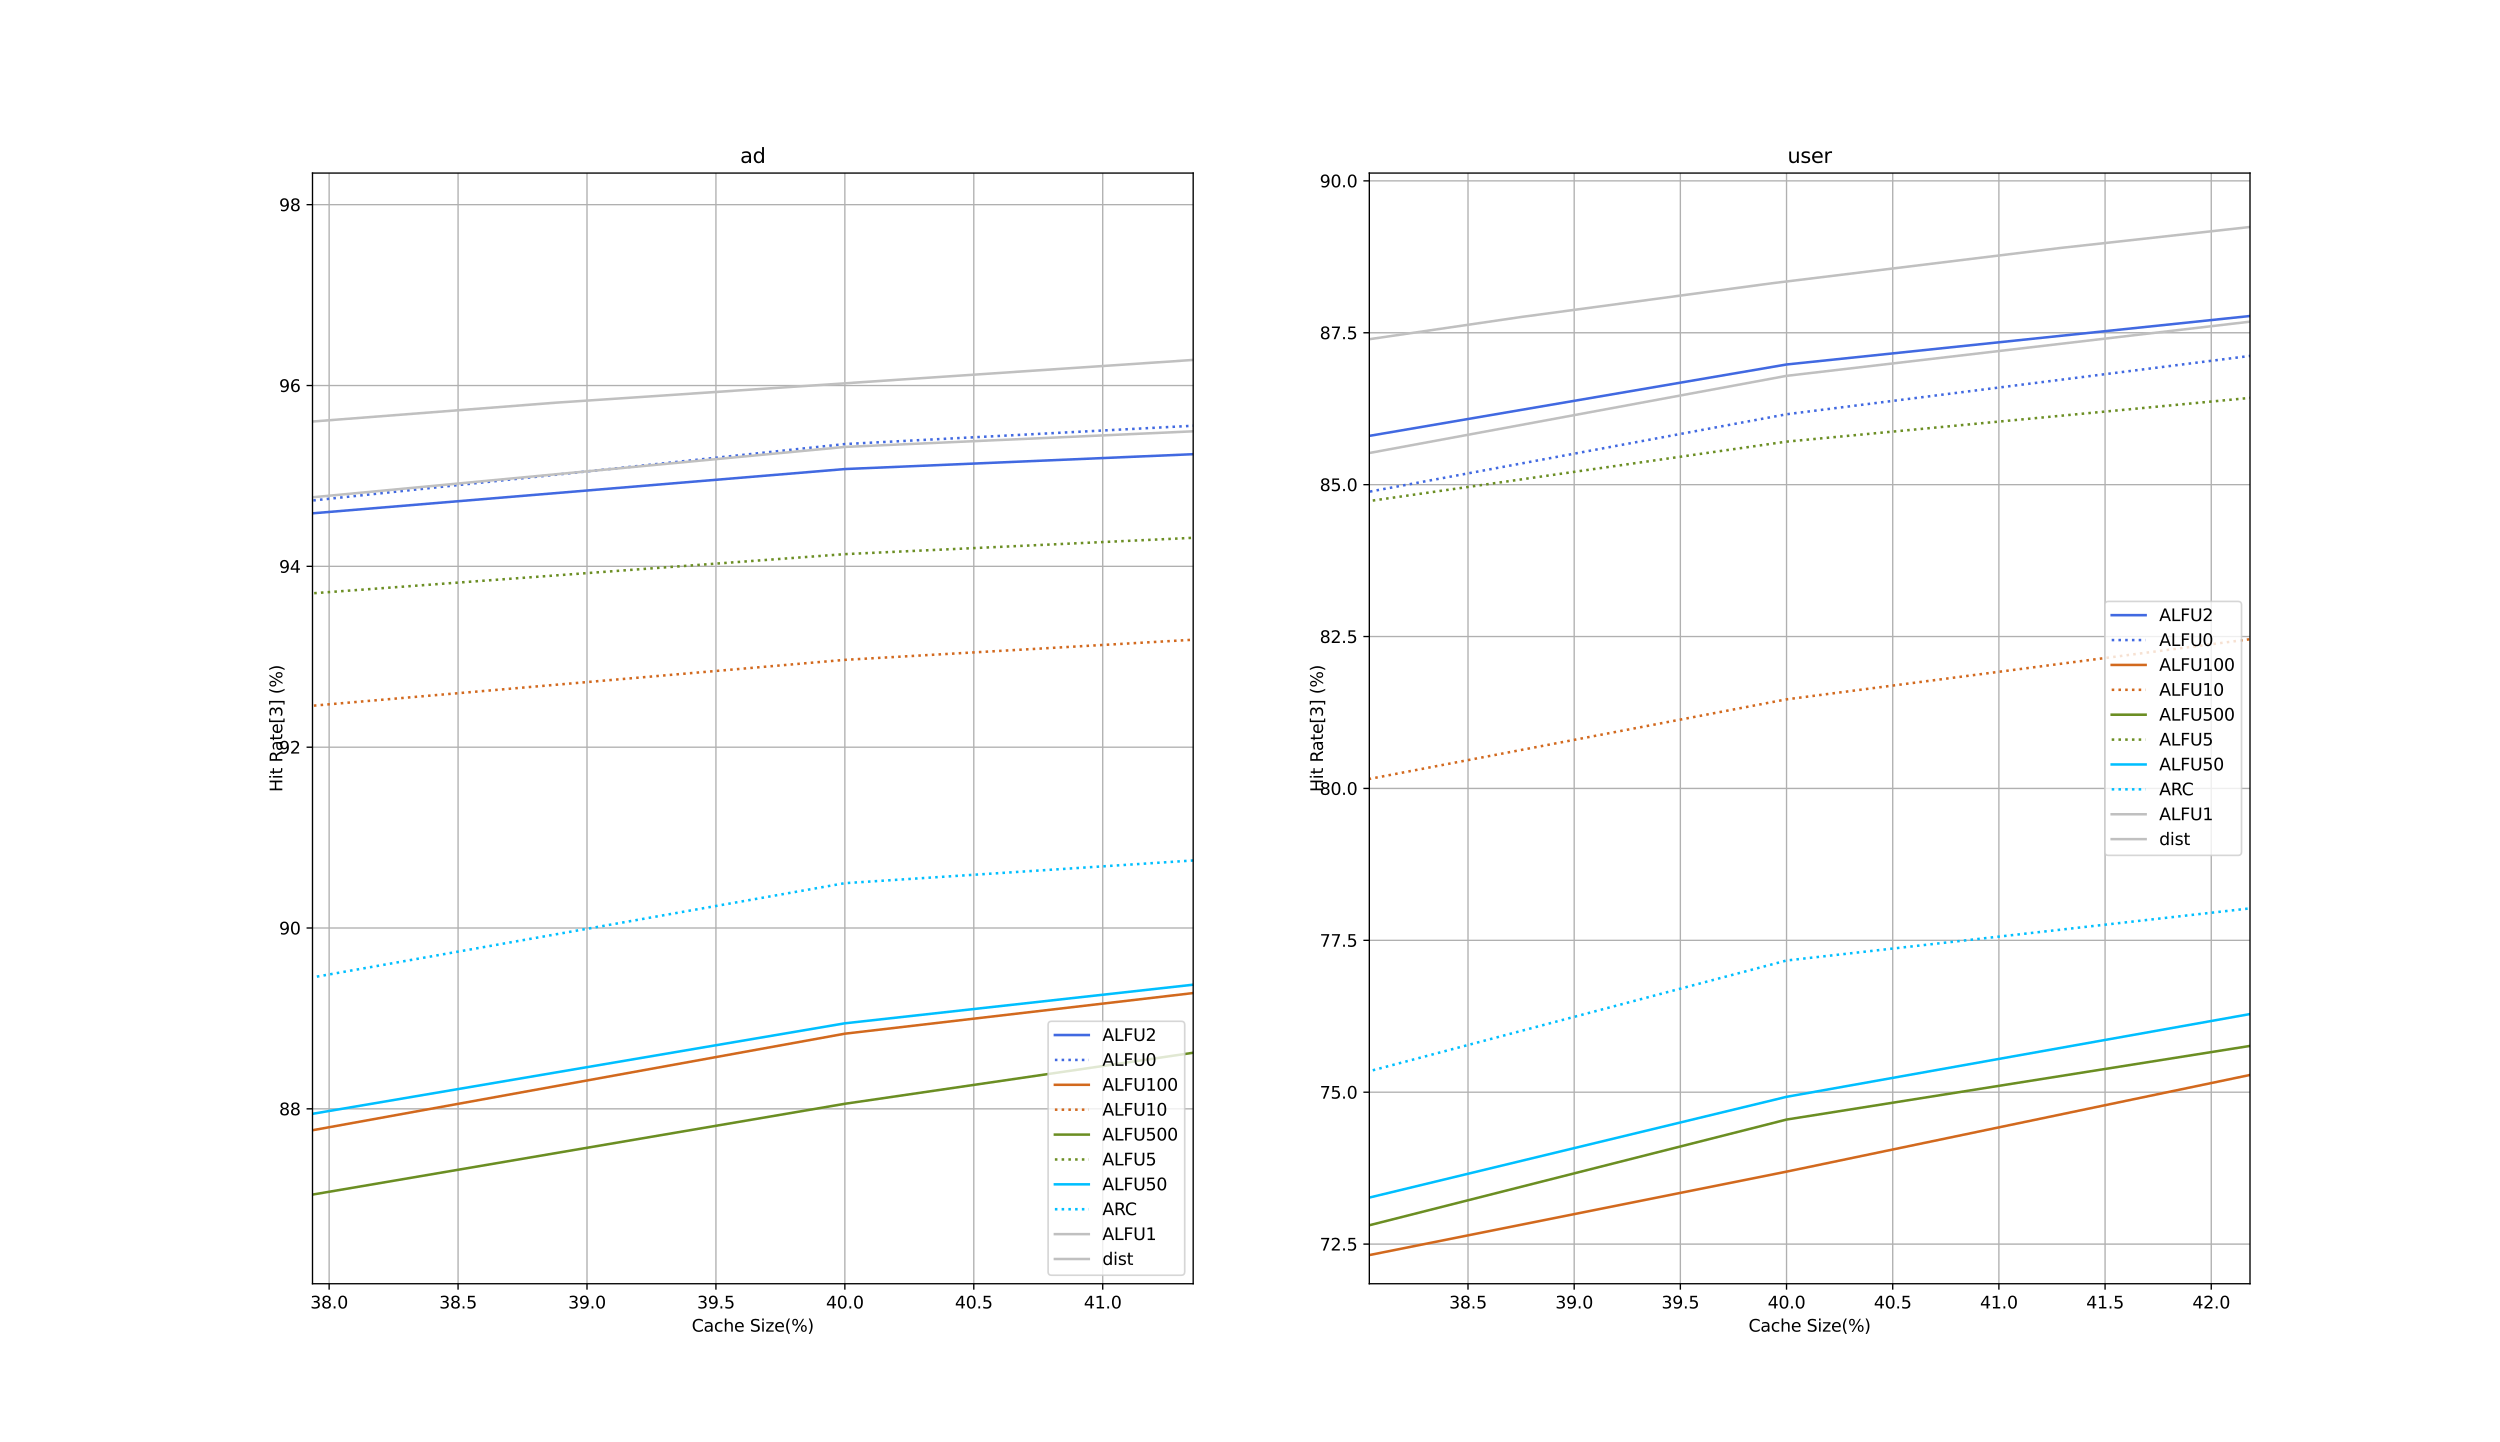 <?xml version="1.0" encoding="utf-8" standalone="no"?>
<!DOCTYPE svg PUBLIC "-//W3C//DTD SVG 1.1//EN"
  "http://www.w3.org/Graphics/SVG/1.1/DTD/svg11.dtd">
<svg xmlns:xlink="http://www.w3.org/1999/xlink" width="1474.56pt" height="850.752pt" viewBox="0 0 1474.56 850.752" xmlns="http://www.w3.org/2000/svg" version="1.1">
 <defs>
  <style type="text/css">*{stroke-linejoin: round; stroke-linecap: butt}</style>
 </defs>
 <g id="figure_1">
  <g id="patch_1">
   <path d="M 0 850.752 
L 1474.56 850.752 
L 1474.56 0 
L 0 0 
z
" style="fill: #ffffff"/>
  </g>
  <g id="axes_1">
   <g id="patch_2">
    <path d="M 184.32 757.169 
L 703.767 757.169 
L 703.767 102.09 
L 184.32 102.09 
z
" style="fill: #ffffff"/>
   </g>
   <g id="matplotlib.axis_1">
    <g id="xtick_1">
     <g id="line2d_1">
      <path d="M 194.132 757.169 
L 194.132 102.09 
" clip-path="url(#p01c097e594)" style="fill: none; stroke: #b0b0b0; stroke-width: 0.8; stroke-linecap: square"/>
     </g>
     <g id="line2d_2">
      <defs>
       <path id="m6ed62e9202" d="M 0 0 
L 0 3.5 
" style="stroke: #000000; stroke-width: 0.8"/>
      </defs>
      <g>
       <use xlink:href="#m6ed62e9202" x="194.132" y="757.169" style="stroke: #000000; stroke-width: 0.8"/>
      </g>
     </g>
     <g id="text_1">
      <!-- 38.0 -->
      <g transform="translate(183 771.768)scale(0.1 -0.1)">
       <defs>
        <path id="DejaVuSans-33" d="M 2597 2516 
Q 3050 2419 3304 2112 
Q 3559 1806 3559 1356 
Q 3559 666 3084 287 
Q 2609 -91 1734 -91 
Q 1441 -91 1130 -33 
Q 819 25 488 141 
L 488 750 
Q 750 597 1062 519 
Q 1375 441 1716 441 
Q 2309 441 2620 675 
Q 2931 909 2931 1356 
Q 2931 1769 2642 2001 
Q 2353 2234 1838 2234 
L 1294 2234 
L 1294 2753 
L 1863 2753 
Q 2328 2753 2575 2939 
Q 2822 3125 2822 3475 
Q 2822 3834 2567 4026 
Q 2313 4219 1838 4219 
Q 1578 4219 1281 4162 
Q 984 4106 628 3988 
L 628 4550 
Q 988 4650 1302 4700 
Q 1616 4750 1894 4750 
Q 2613 4750 3031 4423 
Q 3450 4097 3450 3541 
Q 3450 3153 3228 2886 
Q 3006 2619 2597 2516 
z
" transform="scale(0.016)"/>
        <path id="DejaVuSans-38" d="M 2034 2216 
Q 1584 2216 1326 1975 
Q 1069 1734 1069 1313 
Q 1069 891 1326 650 
Q 1584 409 2034 409 
Q 2484 409 2743 651 
Q 3003 894 3003 1313 
Q 3003 1734 2745 1975 
Q 2488 2216 2034 2216 
z
M 1403 2484 
Q 997 2584 770 2862 
Q 544 3141 544 3541 
Q 544 4100 942 4425 
Q 1341 4750 2034 4750 
Q 2731 4750 3128 4425 
Q 3525 4100 3525 3541 
Q 3525 3141 3298 2862 
Q 3072 2584 2669 2484 
Q 3125 2378 3379 2068 
Q 3634 1759 3634 1313 
Q 3634 634 3220 271 
Q 2806 -91 2034 -91 
Q 1263 -91 848 271 
Q 434 634 434 1313 
Q 434 1759 690 2068 
Q 947 2378 1403 2484 
z
M 1172 3481 
Q 1172 3119 1398 2916 
Q 1625 2713 2034 2713 
Q 2441 2713 2670 2916 
Q 2900 3119 2900 3481 
Q 2900 3844 2670 4047 
Q 2441 4250 2034 4250 
Q 1625 4250 1398 4047 
Q 1172 3844 1172 3481 
z
" transform="scale(0.016)"/>
        <path id="DejaVuSans-2e" d="M 684 794 
L 1344 794 
L 1344 0 
L 684 0 
L 684 794 
z
" transform="scale(0.016)"/>
        <path id="DejaVuSans-30" d="M 2034 4250 
Q 1547 4250 1301 3770 
Q 1056 3291 1056 2328 
Q 1056 1369 1301 889 
Q 1547 409 2034 409 
Q 2525 409 2770 889 
Q 3016 1369 3016 2328 
Q 3016 3291 2770 3770 
Q 2525 4250 2034 4250 
z
M 2034 4750 
Q 2819 4750 3233 4129 
Q 3647 3509 3647 2328 
Q 3647 1150 3233 529 
Q 2819 -91 2034 -91 
Q 1250 -91 836 529 
Q 422 1150 422 2328 
Q 422 3509 836 4129 
Q 1250 4750 2034 4750 
z
" transform="scale(0.016)"/>
       </defs>
       <use xlink:href="#DejaVuSans-33"/>
       <use xlink:href="#DejaVuSans-38" x="63.623"/>
       <use xlink:href="#DejaVuSans-2e" x="127.246"/>
       <use xlink:href="#DejaVuSans-30" x="159.033"/>
      </g>
     </g>
    </g>
    <g id="xtick_2">
     <g id="line2d_3">
      <path d="M 270.179 757.169 
L 270.179 102.09 
" clip-path="url(#p01c097e594)" style="fill: none; stroke: #b0b0b0; stroke-width: 0.8; stroke-linecap: square"/>
     </g>
     <g id="line2d_4">
      <g>
       <use xlink:href="#m6ed62e9202" x="270.179" y="757.169" style="stroke: #000000; stroke-width: 0.8"/>
      </g>
     </g>
     <g id="text_2">
      <!-- 38.5 -->
      <g transform="translate(259.046 771.768)scale(0.1 -0.1)">
       <defs>
        <path id="DejaVuSans-35" d="M 691 4666 
L 3169 4666 
L 3169 4134 
L 1269 4134 
L 1269 2991 
Q 1406 3038 1543 3061 
Q 1681 3084 1819 3084 
Q 2600 3084 3056 2656 
Q 3513 2228 3513 1497 
Q 3513 744 3044 326 
Q 2575 -91 1722 -91 
Q 1428 -91 1123 -41 
Q 819 9 494 109 
L 494 744 
Q 775 591 1075 516 
Q 1375 441 1709 441 
Q 2250 441 2565 725 
Q 2881 1009 2881 1497 
Q 2881 1984 2565 2268 
Q 2250 2553 1709 2553 
Q 1456 2553 1204 2497 
Q 953 2441 691 2322 
L 691 4666 
z
" transform="scale(0.016)"/>
       </defs>
       <use xlink:href="#DejaVuSans-33"/>
       <use xlink:href="#DejaVuSans-38" x="63.623"/>
       <use xlink:href="#DejaVuSans-2e" x="127.246"/>
       <use xlink:href="#DejaVuSans-35" x="159.033"/>
      </g>
     </g>
    </g>
    <g id="xtick_3">
     <g id="line2d_5">
      <path d="M 346.226 757.169 
L 346.226 102.09 
" clip-path="url(#p01c097e594)" style="fill: none; stroke: #b0b0b0; stroke-width: 0.8; stroke-linecap: square"/>
     </g>
     <g id="line2d_6">
      <g>
       <use xlink:href="#m6ed62e9202" x="346.226" y="757.169" style="stroke: #000000; stroke-width: 0.8"/>
      </g>
     </g>
     <g id="text_3">
      <!-- 39.0 -->
      <g transform="translate(335.093 771.768)scale(0.1 -0.1)">
       <defs>
        <path id="DejaVuSans-39" d="M 703 97 
L 703 672 
Q 941 559 1184 500 
Q 1428 441 1663 441 
Q 2288 441 2617 861 
Q 2947 1281 2994 2138 
Q 2813 1869 2534 1725 
Q 2256 1581 1919 1581 
Q 1219 1581 811 2004 
Q 403 2428 403 3163 
Q 403 3881 828 4315 
Q 1253 4750 1959 4750 
Q 2769 4750 3195 4129 
Q 3622 3509 3622 2328 
Q 3622 1225 3098 567 
Q 2575 -91 1691 -91 
Q 1453 -91 1209 -44 
Q 966 3 703 97 
z
M 1959 2075 
Q 2384 2075 2632 2365 
Q 2881 2656 2881 3163 
Q 2881 3666 2632 3958 
Q 2384 4250 1959 4250 
Q 1534 4250 1286 3958 
Q 1038 3666 1038 3163 
Q 1038 2656 1286 2365 
Q 1534 2075 1959 2075 
z
" transform="scale(0.016)"/>
       </defs>
       <use xlink:href="#DejaVuSans-33"/>
       <use xlink:href="#DejaVuSans-39" x="63.623"/>
       <use xlink:href="#DejaVuSans-2e" x="127.246"/>
       <use xlink:href="#DejaVuSans-30" x="159.033"/>
      </g>
     </g>
    </g>
    <g id="xtick_4">
     <g id="line2d_7">
      <path d="M 422.272 757.169 
L 422.272 102.09 
" clip-path="url(#p01c097e594)" style="fill: none; stroke: #b0b0b0; stroke-width: 0.8; stroke-linecap: square"/>
     </g>
     <g id="line2d_8">
      <g>
       <use xlink:href="#m6ed62e9202" x="422.272" y="757.169" style="stroke: #000000; stroke-width: 0.8"/>
      </g>
     </g>
     <g id="text_4">
      <!-- 39.5 -->
      <g transform="translate(411.139 771.768)scale(0.1 -0.1)">
       <use xlink:href="#DejaVuSans-33"/>
       <use xlink:href="#DejaVuSans-39" x="63.623"/>
       <use xlink:href="#DejaVuSans-2e" x="127.246"/>
       <use xlink:href="#DejaVuSans-35" x="159.033"/>
      </g>
     </g>
    </g>
    <g id="xtick_5">
     <g id="line2d_9">
      <path d="M 498.319 757.169 
L 498.319 102.09 
" clip-path="url(#p01c097e594)" style="fill: none; stroke: #b0b0b0; stroke-width: 0.8; stroke-linecap: square"/>
     </g>
     <g id="line2d_10">
      <g>
       <use xlink:href="#m6ed62e9202" x="498.319" y="757.169" style="stroke: #000000; stroke-width: 0.8"/>
      </g>
     </g>
     <g id="text_5">
      <!-- 40.0 -->
      <g transform="translate(487.186 771.768)scale(0.1 -0.1)">
       <defs>
        <path id="DejaVuSans-34" d="M 2419 4116 
L 825 1625 
L 2419 1625 
L 2419 4116 
z
M 2253 4666 
L 3047 4666 
L 3047 1625 
L 3713 1625 
L 3713 1100 
L 3047 1100 
L 3047 0 
L 2419 0 
L 2419 1100 
L 313 1100 
L 313 1709 
L 2253 4666 
z
" transform="scale(0.016)"/>
       </defs>
       <use xlink:href="#DejaVuSans-34"/>
       <use xlink:href="#DejaVuSans-30" x="63.623"/>
       <use xlink:href="#DejaVuSans-2e" x="127.246"/>
       <use xlink:href="#DejaVuSans-30" x="159.033"/>
      </g>
     </g>
    </g>
    <g id="xtick_6">
     <g id="line2d_11">
      <path d="M 574.365 757.169 
L 574.365 102.09 
" clip-path="url(#p01c097e594)" style="fill: none; stroke: #b0b0b0; stroke-width: 0.8; stroke-linecap: square"/>
     </g>
     <g id="line2d_12">
      <g>
       <use xlink:href="#m6ed62e9202" x="574.365" y="757.169" style="stroke: #000000; stroke-width: 0.8"/>
      </g>
     </g>
     <g id="text_6">
      <!-- 40.5 -->
      <g transform="translate(563.233 771.768)scale(0.1 -0.1)">
       <use xlink:href="#DejaVuSans-34"/>
       <use xlink:href="#DejaVuSans-30" x="63.623"/>
       <use xlink:href="#DejaVuSans-2e" x="127.246"/>
       <use xlink:href="#DejaVuSans-35" x="159.033"/>
      </g>
     </g>
    </g>
    <g id="xtick_7">
     <g id="line2d_13">
      <path d="M 650.412 757.169 
L 650.412 102.09 
" clip-path="url(#p01c097e594)" style="fill: none; stroke: #b0b0b0; stroke-width: 0.8; stroke-linecap: square"/>
     </g>
     <g id="line2d_14">
      <g>
       <use xlink:href="#m6ed62e9202" x="650.412" y="757.169" style="stroke: #000000; stroke-width: 0.8"/>
      </g>
     </g>
     <g id="text_7">
      <!-- 41.0 -->
      <g transform="translate(639.279 771.768)scale(0.1 -0.1)">
       <defs>
        <path id="DejaVuSans-31" d="M 794 531 
L 1825 531 
L 1825 4091 
L 703 3866 
L 703 4441 
L 1819 4666 
L 2450 4666 
L 2450 531 
L 3481 531 
L 3481 0 
L 794 0 
L 794 531 
z
" transform="scale(0.016)"/>
       </defs>
       <use xlink:href="#DejaVuSans-34"/>
       <use xlink:href="#DejaVuSans-31" x="63.623"/>
       <use xlink:href="#DejaVuSans-2e" x="127.246"/>
       <use xlink:href="#DejaVuSans-30" x="159.033"/>
      </g>
     </g>
    </g>
    <g id="text_8">
     <!-- Cache Size(%) -->
     <g transform="translate(407.988 785.446)scale(0.1 -0.1)">
      <defs>
       <path id="DejaVuSans-43" d="M 4122 4306 
L 4122 3641 
Q 3803 3938 3442 4084 
Q 3081 4231 2675 4231 
Q 1875 4231 1450 3742 
Q 1025 3253 1025 2328 
Q 1025 1406 1450 917 
Q 1875 428 2675 428 
Q 3081 428 3442 575 
Q 3803 722 4122 1019 
L 4122 359 
Q 3791 134 3420 21 
Q 3050 -91 2638 -91 
Q 1578 -91 968 557 
Q 359 1206 359 2328 
Q 359 3453 968 4101 
Q 1578 4750 2638 4750 
Q 3056 4750 3426 4639 
Q 3797 4528 4122 4306 
z
" transform="scale(0.016)"/>
       <path id="DejaVuSans-61" d="M 2194 1759 
Q 1497 1759 1228 1600 
Q 959 1441 959 1056 
Q 959 750 1161 570 
Q 1363 391 1709 391 
Q 2188 391 2477 730 
Q 2766 1069 2766 1631 
L 2766 1759 
L 2194 1759 
z
M 3341 1997 
L 3341 0 
L 2766 0 
L 2766 531 
Q 2569 213 2275 61 
Q 1981 -91 1556 -91 
Q 1019 -91 701 211 
Q 384 513 384 1019 
Q 384 1609 779 1909 
Q 1175 2209 1959 2209 
L 2766 2209 
L 2766 2266 
Q 2766 2663 2505 2880 
Q 2244 3097 1772 3097 
Q 1472 3097 1187 3025 
Q 903 2953 641 2809 
L 641 3341 
Q 956 3463 1253 3523 
Q 1550 3584 1831 3584 
Q 2591 3584 2966 3190 
Q 3341 2797 3341 1997 
z
" transform="scale(0.016)"/>
       <path id="DejaVuSans-63" d="M 3122 3366 
L 3122 2828 
Q 2878 2963 2633 3030 
Q 2388 3097 2138 3097 
Q 1578 3097 1268 2742 
Q 959 2388 959 1747 
Q 959 1106 1268 751 
Q 1578 397 2138 397 
Q 2388 397 2633 464 
Q 2878 531 3122 666 
L 3122 134 
Q 2881 22 2623 -34 
Q 2366 -91 2075 -91 
Q 1284 -91 818 406 
Q 353 903 353 1747 
Q 353 2603 823 3093 
Q 1294 3584 2113 3584 
Q 2378 3584 2631 3529 
Q 2884 3475 3122 3366 
z
" transform="scale(0.016)"/>
       <path id="DejaVuSans-68" d="M 3513 2113 
L 3513 0 
L 2938 0 
L 2938 2094 
Q 2938 2591 2744 2837 
Q 2550 3084 2163 3084 
Q 1697 3084 1428 2787 
Q 1159 2491 1159 1978 
L 1159 0 
L 581 0 
L 581 4863 
L 1159 4863 
L 1159 2956 
Q 1366 3272 1645 3428 
Q 1925 3584 2291 3584 
Q 2894 3584 3203 3211 
Q 3513 2838 3513 2113 
z
" transform="scale(0.016)"/>
       <path id="DejaVuSans-65" d="M 3597 1894 
L 3597 1613 
L 953 1613 
Q 991 1019 1311 708 
Q 1631 397 2203 397 
Q 2534 397 2845 478 
Q 3156 559 3463 722 
L 3463 178 
Q 3153 47 2828 -22 
Q 2503 -91 2169 -91 
Q 1331 -91 842 396 
Q 353 884 353 1716 
Q 353 2575 817 3079 
Q 1281 3584 2069 3584 
Q 2775 3584 3186 3129 
Q 3597 2675 3597 1894 
z
M 3022 2063 
Q 3016 2534 2758 2815 
Q 2500 3097 2075 3097 
Q 1594 3097 1305 2825 
Q 1016 2553 972 2059 
L 3022 2063 
z
" transform="scale(0.016)"/>
       <path id="DejaVuSans-20" transform="scale(0.016)"/>
       <path id="DejaVuSans-53" d="M 3425 4513 
L 3425 3897 
Q 3066 4069 2747 4153 
Q 2428 4238 2131 4238 
Q 1616 4238 1336 4038 
Q 1056 3838 1056 3469 
Q 1056 3159 1242 3001 
Q 1428 2844 1947 2747 
L 2328 2669 
Q 3034 2534 3370 2195 
Q 3706 1856 3706 1288 
Q 3706 609 3251 259 
Q 2797 -91 1919 -91 
Q 1588 -91 1214 -16 
Q 841 59 441 206 
L 441 856 
Q 825 641 1194 531 
Q 1563 422 1919 422 
Q 2459 422 2753 634 
Q 3047 847 3047 1241 
Q 3047 1584 2836 1778 
Q 2625 1972 2144 2069 
L 1759 2144 
Q 1053 2284 737 2584 
Q 422 2884 422 3419 
Q 422 4038 858 4394 
Q 1294 4750 2059 4750 
Q 2388 4750 2728 4690 
Q 3069 4631 3425 4513 
z
" transform="scale(0.016)"/>
       <path id="DejaVuSans-69" d="M 603 3500 
L 1178 3500 
L 1178 0 
L 603 0 
L 603 3500 
z
M 603 4863 
L 1178 4863 
L 1178 4134 
L 603 4134 
L 603 4863 
z
" transform="scale(0.016)"/>
       <path id="DejaVuSans-7a" d="M 353 3500 
L 3084 3500 
L 3084 2975 
L 922 459 
L 3084 459 
L 3084 0 
L 275 0 
L 275 525 
L 2438 3041 
L 353 3041 
L 353 3500 
z
" transform="scale(0.016)"/>
       <path id="DejaVuSans-28" d="M 1984 4856 
Q 1566 4138 1362 3434 
Q 1159 2731 1159 2009 
Q 1159 1288 1364 580 
Q 1569 -128 1984 -844 
L 1484 -844 
Q 1016 -109 783 600 
Q 550 1309 550 2009 
Q 550 2706 781 3412 
Q 1013 4119 1484 4856 
L 1984 4856 
z
" transform="scale(0.016)"/>
       <path id="DejaVuSans-25" d="M 4653 2053 
Q 4381 2053 4226 1822 
Q 4072 1591 4072 1178 
Q 4072 772 4226 539 
Q 4381 306 4653 306 
Q 4919 306 5073 539 
Q 5228 772 5228 1178 
Q 5228 1588 5073 1820 
Q 4919 2053 4653 2053 
z
M 4653 2450 
Q 5147 2450 5437 2106 
Q 5728 1763 5728 1178 
Q 5728 594 5436 251 
Q 5144 -91 4653 -91 
Q 4153 -91 3862 251 
Q 3572 594 3572 1178 
Q 3572 1766 3864 2108 
Q 4156 2450 4653 2450 
z
M 1428 4353 
Q 1159 4353 1004 4120 
Q 850 3888 850 3481 
Q 850 3069 1003 2837 
Q 1156 2606 1428 2606 
Q 1700 2606 1854 2837 
Q 2009 3069 2009 3481 
Q 2009 3884 1853 4118 
Q 1697 4353 1428 4353 
z
M 4250 4750 
L 4750 4750 
L 1831 -91 
L 1331 -91 
L 4250 4750 
z
M 1428 4750 
Q 1922 4750 2215 4408 
Q 2509 4066 2509 3481 
Q 2509 2891 2217 2550 
Q 1925 2209 1428 2209 
Q 931 2209 642 2551 
Q 353 2894 353 3481 
Q 353 4063 643 4406 
Q 934 4750 1428 4750 
z
" transform="scale(0.016)"/>
       <path id="DejaVuSans-29" d="M 513 4856 
L 1013 4856 
Q 1481 4119 1714 3412 
Q 1947 2706 1947 2009 
Q 1947 1309 1714 600 
Q 1481 -109 1013 -844 
L 513 -844 
Q 928 -128 1133 580 
Q 1338 1288 1338 2009 
Q 1338 2731 1133 3434 
Q 928 4138 513 4856 
z
" transform="scale(0.016)"/>
      </defs>
      <use xlink:href="#DejaVuSans-43"/>
      <use xlink:href="#DejaVuSans-61" x="69.824"/>
      <use xlink:href="#DejaVuSans-63" x="131.104"/>
      <use xlink:href="#DejaVuSans-68" x="186.084"/>
      <use xlink:href="#DejaVuSans-65" x="249.463"/>
      <use xlink:href="#DejaVuSans-20" x="310.986"/>
      <use xlink:href="#DejaVuSans-53" x="342.773"/>
      <use xlink:href="#DejaVuSans-69" x="406.25"/>
      <use xlink:href="#DejaVuSans-7a" x="434.033"/>
      <use xlink:href="#DejaVuSans-65" x="486.523"/>
      <use xlink:href="#DejaVuSans-28" x="548.047"/>
      <use xlink:href="#DejaVuSans-25" x="587.061"/>
      <use xlink:href="#DejaVuSans-29" x="682.08"/>
     </g>
    </g>
   </g>
   <g id="matplotlib.axis_2">
    <g id="ytick_1">
     <g id="line2d_15">
      <path d="M 184.32 654.023 
L 703.767 654.023 
" clip-path="url(#p01c097e594)" style="fill: none; stroke: #b0b0b0; stroke-width: 0.8; stroke-linecap: square"/>
     </g>
     <g id="line2d_16">
      <defs>
       <path id="med58a51954" d="M 0 0 
L -3.5 0 
" style="stroke: #000000; stroke-width: 0.8"/>
      </defs>
      <g>
       <use xlink:href="#med58a51954" x="184.32" y="654.023" style="stroke: #000000; stroke-width: 0.8"/>
      </g>
     </g>
     <g id="text_9">
      <!-- 88 -->
      <g transform="translate(164.595 657.822)scale(0.1 -0.1)">
       <use xlink:href="#DejaVuSans-38"/>
       <use xlink:href="#DejaVuSans-38" x="63.623"/>
      </g>
     </g>
    </g>
    <g id="ytick_2">
     <g id="line2d_17">
      <path d="M 184.32 547.363 
L 703.767 547.363 
" clip-path="url(#p01c097e594)" style="fill: none; stroke: #b0b0b0; stroke-width: 0.8; stroke-linecap: square"/>
     </g>
     <g id="line2d_18">
      <g>
       <use xlink:href="#med58a51954" x="184.32" y="547.363" style="stroke: #000000; stroke-width: 0.8"/>
      </g>
     </g>
     <g id="text_10">
      <!-- 90 -->
      <g transform="translate(164.595 551.163)scale(0.1 -0.1)">
       <use xlink:href="#DejaVuSans-39"/>
       <use xlink:href="#DejaVuSans-30" x="63.623"/>
      </g>
     </g>
    </g>
    <g id="ytick_3">
     <g id="line2d_19">
      <path d="M 184.32 440.704 
L 703.767 440.704 
" clip-path="url(#p01c097e594)" style="fill: none; stroke: #b0b0b0; stroke-width: 0.8; stroke-linecap: square"/>
     </g>
     <g id="line2d_20">
      <g>
       <use xlink:href="#med58a51954" x="184.32" y="440.704" style="stroke: #000000; stroke-width: 0.8"/>
      </g>
     </g>
     <g id="text_11">
      <!-- 92 -->
      <g transform="translate(164.595 444.503)scale(0.1 -0.1)">
       <defs>
        <path id="DejaVuSans-32" d="M 1228 531 
L 3431 531 
L 3431 0 
L 469 0 
L 469 531 
Q 828 903 1448 1529 
Q 2069 2156 2228 2338 
Q 2531 2678 2651 2914 
Q 2772 3150 2772 3378 
Q 2772 3750 2511 3984 
Q 2250 4219 1831 4219 
Q 1534 4219 1204 4116 
Q 875 4013 500 3803 
L 500 4441 
Q 881 4594 1212 4672 
Q 1544 4750 1819 4750 
Q 2544 4750 2975 4387 
Q 3406 4025 3406 3419 
Q 3406 3131 3298 2873 
Q 3191 2616 2906 2266 
Q 2828 2175 2409 1742 
Q 1991 1309 1228 531 
z
" transform="scale(0.016)"/>
       </defs>
       <use xlink:href="#DejaVuSans-39"/>
       <use xlink:href="#DejaVuSans-32" x="63.623"/>
      </g>
     </g>
    </g>
    <g id="ytick_4">
     <g id="line2d_21">
      <path d="M 184.32 334.045 
L 703.767 334.045 
" clip-path="url(#p01c097e594)" style="fill: none; stroke: #b0b0b0; stroke-width: 0.8; stroke-linecap: square"/>
     </g>
     <g id="line2d_22">
      <g>
       <use xlink:href="#med58a51954" x="184.32" y="334.045" style="stroke: #000000; stroke-width: 0.8"/>
      </g>
     </g>
     <g id="text_12">
      <!-- 94 -->
      <g transform="translate(164.595 337.844)scale(0.1 -0.1)">
       <use xlink:href="#DejaVuSans-39"/>
       <use xlink:href="#DejaVuSans-34" x="63.623"/>
      </g>
     </g>
    </g>
    <g id="ytick_5">
     <g id="line2d_23">
      <path d="M 184.32 227.386 
L 703.767 227.386 
" clip-path="url(#p01c097e594)" style="fill: none; stroke: #b0b0b0; stroke-width: 0.8; stroke-linecap: square"/>
     </g>
     <g id="line2d_24">
      <g>
       <use xlink:href="#med58a51954" x="184.32" y="227.386" style="stroke: #000000; stroke-width: 0.8"/>
      </g>
     </g>
     <g id="text_13">
      <!-- 96 -->
      <g transform="translate(164.595 231.185)scale(0.1 -0.1)">
       <defs>
        <path id="DejaVuSans-36" d="M 2113 2584 
Q 1688 2584 1439 2293 
Q 1191 2003 1191 1497 
Q 1191 994 1439 701 
Q 1688 409 2113 409 
Q 2538 409 2786 701 
Q 3034 994 3034 1497 
Q 3034 2003 2786 2293 
Q 2538 2584 2113 2584 
z
M 3366 4563 
L 3366 3988 
Q 3128 4100 2886 4159 
Q 2644 4219 2406 4219 
Q 1781 4219 1451 3797 
Q 1122 3375 1075 2522 
Q 1259 2794 1537 2939 
Q 1816 3084 2150 3084 
Q 2853 3084 3261 2657 
Q 3669 2231 3669 1497 
Q 3669 778 3244 343 
Q 2819 -91 2113 -91 
Q 1303 -91 875 529 
Q 447 1150 447 2328 
Q 447 3434 972 4092 
Q 1497 4750 2381 4750 
Q 2619 4750 2861 4703 
Q 3103 4656 3366 4563 
z
" transform="scale(0.016)"/>
       </defs>
       <use xlink:href="#DejaVuSans-39"/>
       <use xlink:href="#DejaVuSans-36" x="63.623"/>
      </g>
     </g>
    </g>
    <g id="ytick_6">
     <g id="line2d_25">
      <path d="M 184.32 120.726 
L 703.767 120.726 
" clip-path="url(#p01c097e594)" style="fill: none; stroke: #b0b0b0; stroke-width: 0.8; stroke-linecap: square"/>
     </g>
     <g id="line2d_26">
      <g>
       <use xlink:href="#med58a51954" x="184.32" y="120.726" style="stroke: #000000; stroke-width: 0.8"/>
      </g>
     </g>
     <g id="text_14">
      <!-- 98 -->
      <g transform="translate(164.595 124.526)scale(0.1 -0.1)">
       <use xlink:href="#DejaVuSans-39"/>
       <use xlink:href="#DejaVuSans-38" x="63.623"/>
      </g>
     </g>
    </g>
    <g id="text_15">
     <!-- Hit Rate[3] (%) -->
     <g transform="translate(166.515 467.115)rotate(-90)scale(0.1 -0.1)">
      <defs>
       <path id="DejaVuSans-48" d="M 628 4666 
L 1259 4666 
L 1259 2753 
L 3553 2753 
L 3553 4666 
L 4184 4666 
L 4184 0 
L 3553 0 
L 3553 2222 
L 1259 2222 
L 1259 0 
L 628 0 
L 628 4666 
z
" transform="scale(0.016)"/>
       <path id="DejaVuSans-74" d="M 1172 4494 
L 1172 3500 
L 2356 3500 
L 2356 3053 
L 1172 3053 
L 1172 1153 
Q 1172 725 1289 603 
Q 1406 481 1766 481 
L 2356 481 
L 2356 0 
L 1766 0 
Q 1100 0 847 248 
Q 594 497 594 1153 
L 594 3053 
L 172 3053 
L 172 3500 
L 594 3500 
L 594 4494 
L 1172 4494 
z
" transform="scale(0.016)"/>
       <path id="DejaVuSans-52" d="M 2841 2188 
Q 3044 2119 3236 1894 
Q 3428 1669 3622 1275 
L 4263 0 
L 3584 0 
L 2988 1197 
Q 2756 1666 2539 1819 
Q 2322 1972 1947 1972 
L 1259 1972 
L 1259 0 
L 628 0 
L 628 4666 
L 2053 4666 
Q 2853 4666 3247 4331 
Q 3641 3997 3641 3322 
Q 3641 2881 3436 2590 
Q 3231 2300 2841 2188 
z
M 1259 4147 
L 1259 2491 
L 2053 2491 
Q 2509 2491 2742 2702 
Q 2975 2913 2975 3322 
Q 2975 3731 2742 3939 
Q 2509 4147 2053 4147 
L 1259 4147 
z
" transform="scale(0.016)"/>
       <path id="DejaVuSans-5b" d="M 550 4863 
L 1875 4863 
L 1875 4416 
L 1125 4416 
L 1125 -397 
L 1875 -397 
L 1875 -844 
L 550 -844 
L 550 4863 
z
" transform="scale(0.016)"/>
       <path id="DejaVuSans-5d" d="M 1947 4863 
L 1947 -844 
L 622 -844 
L 622 -397 
L 1369 -397 
L 1369 4416 
L 622 4416 
L 622 4863 
L 1947 4863 
z
" transform="scale(0.016)"/>
      </defs>
      <use xlink:href="#DejaVuSans-48"/>
      <use xlink:href="#DejaVuSans-69" x="75.195"/>
      <use xlink:href="#DejaVuSans-74" x="102.979"/>
      <use xlink:href="#DejaVuSans-20" x="142.188"/>
      <use xlink:href="#DejaVuSans-52" x="173.975"/>
      <use xlink:href="#DejaVuSans-61" x="241.207"/>
      <use xlink:href="#DejaVuSans-74" x="302.486"/>
      <use xlink:href="#DejaVuSans-65" x="341.695"/>
      <use xlink:href="#DejaVuSans-5b" x="403.219"/>
      <use xlink:href="#DejaVuSans-33" x="442.232"/>
      <use xlink:href="#DejaVuSans-5d" x="505.855"/>
      <use xlink:href="#DejaVuSans-20" x="544.869"/>
      <use xlink:href="#DejaVuSans-28" x="576.656"/>
      <use xlink:href="#DejaVuSans-25" x="615.67"/>
      <use xlink:href="#DejaVuSans-29" x="710.689"/>
     </g>
    </g>
   </g>
   <g id="line2d_27">
    <path d="M -1 318.161 
L 498.319 276.657 
L 1475.56 234.932 
" clip-path="url(#p01c097e594)" style="fill: none; stroke: #4169e1; stroke-width: 1.5; stroke-linecap: square"/>
   </g>
   <g id="line2d_28">
    <path d="M -1 314.877 
L 498.319 261.917 
L 1475.56 210.542 
" clip-path="url(#p01c097e594)" style="fill: none; stroke-dasharray: 1.5,2.475; stroke-dashoffset: 0; stroke: #4169e1; stroke-width: 1.5"/>
   </g>
   <g id="line2d_29">
    <path d="M -1 700.248 
L 498.319 609.69 
L 1475.56 495.681 
" clip-path="url(#p01c097e594)" style="fill: none; stroke: #d2691e; stroke-width: 1.5; stroke-linecap: square"/>
   </g>
   <g id="line2d_30">
    <path d="M -1 432.237 
L 498.319 389.198 
L 1475.56 332.739 
" clip-path="url(#p01c097e594)" style="fill: none; stroke-dasharray: 1.5,2.475; stroke-dashoffset: 0; stroke: #d2691e; stroke-width: 1.5"/>
   </g>
   <g id="line2d_31">
    <path d="M -1 736.202 
L 498.319 651.031 
L 1475.56 507.889 
" clip-path="url(#p01c097e594)" style="fill: none; stroke: #6b8e23; stroke-width: 1.5; stroke-linecap: square"/>
   </g>
   <g id="line2d_32">
    <path d="M -1 363.581 
L 498.319 326.845 
L 1475.56 281.036 
" clip-path="url(#p01c097e594)" style="fill: none; stroke-dasharray: 1.5,2.475; stroke-dashoffset: 0; stroke: #6b8e23; stroke-width: 1.5"/>
   </g>
   <g id="line2d_33">
    <path d="M -1 688.446 
L 498.319 603.568 
L 1475.56 495.223 
" clip-path="url(#p01c097e594)" style="fill: none; stroke: #00bfff; stroke-width: 1.5; stroke-linecap: square"/>
   </g>
   <g id="line2d_34">
    <path d="M -1 609.291 
L 498.319 520.917 
L 1475.56 457.214 
" clip-path="url(#p01c097e594)" style="fill: none; stroke-dasharray: 1.5,2.475; stroke-dashoffset: 0; stroke: #00bfff; stroke-width: 1.5"/>
   </g>
   <g id="line2d_35">
    <path d="M -1 310.824 
L 498.319 263.602 
L 1475.56 219.824 
" clip-path="url(#p01c097e594)" style="fill: none; stroke: #c0c0c0; stroke-width: 1.5; stroke-linecap: square"/>
   </g>
   <g id="line2d_36">
    <path d="M 184.316 248.622 
L 327.121 237.557 
L 703.775 212.291 
L 703.775 212.291 
" clip-path="url(#p01c097e594)" style="fill: none; stroke: #c0c0c0; stroke-width: 1.5; stroke-linecap: square"/>
   </g>
   <g id="patch_3">
    <path d="M 184.32 757.169 
L 184.32 102.09 
" style="fill: none; stroke: #000000; stroke-width: 0.8; stroke-linejoin: miter; stroke-linecap: square"/>
   </g>
   <g id="patch_4">
    <path d="M 703.767 757.169 
L 703.767 102.09 
" style="fill: none; stroke: #000000; stroke-width: 0.8; stroke-linejoin: miter; stroke-linecap: square"/>
   </g>
   <g id="patch_5">
    <path d="M 184.32 757.169 
L 703.767 757.169 
" style="fill: none; stroke: #000000; stroke-width: 0.8; stroke-linejoin: miter; stroke-linecap: square"/>
   </g>
   <g id="patch_6">
    <path d="M 184.32 102.09 
L 703.767 102.09 
" style="fill: none; stroke: #000000; stroke-width: 0.8; stroke-linejoin: miter; stroke-linecap: square"/>
   </g>
   <g id="text_16">
    <!-- ad -->
    <g transform="translate(436.558 96.09)scale(0.12 -0.12)">
     <defs>
      <path id="DejaVuSans-64" d="M 2906 2969 
L 2906 4863 
L 3481 4863 
L 3481 0 
L 2906 0 
L 2906 525 
Q 2725 213 2448 61 
Q 2172 -91 1784 -91 
Q 1150 -91 751 415 
Q 353 922 353 1747 
Q 353 2572 751 3078 
Q 1150 3584 1784 3584 
Q 2172 3584 2448 3432 
Q 2725 3281 2906 2969 
z
M 947 1747 
Q 947 1113 1208 752 
Q 1469 391 1925 391 
Q 2381 391 2643 752 
Q 2906 1113 2906 1747 
Q 2906 2381 2643 2742 
Q 2381 3103 1925 3103 
Q 1469 3103 1208 2742 
Q 947 2381 947 1747 
z
" transform="scale(0.016)"/>
     </defs>
     <use xlink:href="#DejaVuSans-61"/>
     <use xlink:href="#DejaVuSans-64" x="61.279"/>
    </g>
   </g>
   <g id="legend_1">
    <g id="patch_7">
     <path d="M 620.197 752.169 
L 696.767 752.169 
Q 698.767 752.169 698.767 750.169 
L 698.767 604.388 
Q 698.767 602.388 696.767 602.388 
L 620.197 602.388 
Q 618.197 602.388 618.197 604.388 
L 618.197 750.169 
Q 618.197 752.169 620.197 752.169 
z
" style="fill: #ffffff; opacity: 0.8; stroke: #cccccc; stroke-linejoin: miter"/>
    </g>
    <g id="line2d_37">
     <path d="M 622.197 610.486 
L 632.197 610.486 
L 642.197 610.486 
" style="fill: none; stroke: #4169e1; stroke-width: 1.5; stroke-linecap: square"/>
    </g>
    <g id="text_17">
     <!-- ALFU2 -->
     <g transform="translate(650.197 613.986)scale(0.1 -0.1)">
      <defs>
       <path id="DejaVuSans-41" d="M 2188 4044 
L 1331 1722 
L 3047 1722 
L 2188 4044 
z
M 1831 4666 
L 2547 4666 
L 4325 0 
L 3669 0 
L 3244 1197 
L 1141 1197 
L 716 0 
L 50 0 
L 1831 4666 
z
" transform="scale(0.016)"/>
       <path id="DejaVuSans-4c" d="M 628 4666 
L 1259 4666 
L 1259 531 
L 3531 531 
L 3531 0 
L 628 0 
L 628 4666 
z
" transform="scale(0.016)"/>
       <path id="DejaVuSans-46" d="M 628 4666 
L 3309 4666 
L 3309 4134 
L 1259 4134 
L 1259 2759 
L 3109 2759 
L 3109 2228 
L 1259 2228 
L 1259 0 
L 628 0 
L 628 4666 
z
" transform="scale(0.016)"/>
       <path id="DejaVuSans-55" d="M 556 4666 
L 1191 4666 
L 1191 1831 
Q 1191 1081 1462 751 
Q 1734 422 2344 422 
Q 2950 422 3222 751 
Q 3494 1081 3494 1831 
L 3494 4666 
L 4128 4666 
L 4128 1753 
Q 4128 841 3676 375 
Q 3225 -91 2344 -91 
Q 1459 -91 1007 375 
Q 556 841 556 1753 
L 556 4666 
z
" transform="scale(0.016)"/>
      </defs>
      <use xlink:href="#DejaVuSans-41"/>
      <use xlink:href="#DejaVuSans-4c" x="68.408"/>
      <use xlink:href="#DejaVuSans-46" x="124.121"/>
      <use xlink:href="#DejaVuSans-55" x="181.641"/>
      <use xlink:href="#DejaVuSans-32" x="254.834"/>
     </g>
    </g>
    <g id="line2d_38">
     <path d="M 622.197 625.165 
L 632.197 625.165 
L 642.197 625.165 
" style="fill: none; stroke-dasharray: 1.5,2.475; stroke-dashoffset: 0; stroke: #4169e1; stroke-width: 1.5"/>
    </g>
    <g id="text_18">
     <!-- ALFU0 -->
     <g transform="translate(650.197 628.665)scale(0.1 -0.1)">
      <use xlink:href="#DejaVuSans-41"/>
      <use xlink:href="#DejaVuSans-4c" x="68.408"/>
      <use xlink:href="#DejaVuSans-46" x="124.121"/>
      <use xlink:href="#DejaVuSans-55" x="181.641"/>
      <use xlink:href="#DejaVuSans-30" x="254.834"/>
     </g>
    </g>
    <g id="line2d_39">
     <path d="M 622.197 639.843 
L 632.197 639.843 
L 642.197 639.843 
" style="fill: none; stroke: #d2691e; stroke-width: 1.5; stroke-linecap: square"/>
    </g>
    <g id="text_19">
     <!-- ALFU100 -->
     <g transform="translate(650.197 643.343)scale(0.1 -0.1)">
      <use xlink:href="#DejaVuSans-41"/>
      <use xlink:href="#DejaVuSans-4c" x="68.408"/>
      <use xlink:href="#DejaVuSans-46" x="124.121"/>
      <use xlink:href="#DejaVuSans-55" x="181.641"/>
      <use xlink:href="#DejaVuSans-31" x="254.834"/>
      <use xlink:href="#DejaVuSans-30" x="318.457"/>
      <use xlink:href="#DejaVuSans-30" x="382.08"/>
     </g>
    </g>
    <g id="line2d_40">
     <path d="M 622.197 654.521 
L 632.197 654.521 
L 642.197 654.521 
" style="fill: none; stroke-dasharray: 1.5,2.475; stroke-dashoffset: 0; stroke: #d2691e; stroke-width: 1.5"/>
    </g>
    <g id="text_20">
     <!-- ALFU10 -->
     <g transform="translate(650.197 658.021)scale(0.1 -0.1)">
      <use xlink:href="#DejaVuSans-41"/>
      <use xlink:href="#DejaVuSans-4c" x="68.408"/>
      <use xlink:href="#DejaVuSans-46" x="124.121"/>
      <use xlink:href="#DejaVuSans-55" x="181.641"/>
      <use xlink:href="#DejaVuSans-31" x="254.834"/>
      <use xlink:href="#DejaVuSans-30" x="318.457"/>
     </g>
    </g>
    <g id="line2d_41">
     <path d="M 622.197 669.199 
L 632.197 669.199 
L 642.197 669.199 
" style="fill: none; stroke: #6b8e23; stroke-width: 1.5; stroke-linecap: square"/>
    </g>
    <g id="text_21">
     <!-- ALFU500 -->
     <g transform="translate(650.197 672.699)scale(0.1 -0.1)">
      <use xlink:href="#DejaVuSans-41"/>
      <use xlink:href="#DejaVuSans-4c" x="68.408"/>
      <use xlink:href="#DejaVuSans-46" x="124.121"/>
      <use xlink:href="#DejaVuSans-55" x="181.641"/>
      <use xlink:href="#DejaVuSans-35" x="254.834"/>
      <use xlink:href="#DejaVuSans-30" x="318.457"/>
      <use xlink:href="#DejaVuSans-30" x="382.08"/>
     </g>
    </g>
    <g id="line2d_42">
     <path d="M 622.197 683.877 
L 632.197 683.877 
L 642.197 683.877 
" style="fill: none; stroke-dasharray: 1.5,2.475; stroke-dashoffset: 0; stroke: #6b8e23; stroke-width: 1.5"/>
    </g>
    <g id="text_22">
     <!-- ALFU5 -->
     <g transform="translate(650.197 687.377)scale(0.1 -0.1)">
      <use xlink:href="#DejaVuSans-41"/>
      <use xlink:href="#DejaVuSans-4c" x="68.408"/>
      <use xlink:href="#DejaVuSans-46" x="124.121"/>
      <use xlink:href="#DejaVuSans-55" x="181.641"/>
      <use xlink:href="#DejaVuSans-35" x="254.834"/>
     </g>
    </g>
    <g id="line2d_43">
     <path d="M 622.197 698.555 
L 632.197 698.555 
L 642.197 698.555 
" style="fill: none; stroke: #00bfff; stroke-width: 1.5; stroke-linecap: square"/>
    </g>
    <g id="text_23">
     <!-- ALFU50 -->
     <g transform="translate(650.197 702.055)scale(0.1 -0.1)">
      <use xlink:href="#DejaVuSans-41"/>
      <use xlink:href="#DejaVuSans-4c" x="68.408"/>
      <use xlink:href="#DejaVuSans-46" x="124.121"/>
      <use xlink:href="#DejaVuSans-55" x="181.641"/>
      <use xlink:href="#DejaVuSans-35" x="254.834"/>
      <use xlink:href="#DejaVuSans-30" x="318.457"/>
     </g>
    </g>
    <g id="line2d_44">
     <path d="M 622.197 713.233 
L 632.197 713.233 
L 642.197 713.233 
" style="fill: none; stroke-dasharray: 1.5,2.475; stroke-dashoffset: 0; stroke: #00bfff; stroke-width: 1.5"/>
    </g>
    <g id="text_24">
     <!-- ARC -->
     <g transform="translate(650.197 716.733)scale(0.1 -0.1)">
      <use xlink:href="#DejaVuSans-41"/>
      <use xlink:href="#DejaVuSans-52" x="68.408"/>
      <use xlink:href="#DejaVuSans-43" x="132.891"/>
     </g>
    </g>
    <g id="line2d_45">
     <path d="M 622.197 727.911 
L 632.197 727.911 
L 642.197 727.911 
" style="fill: none; stroke: #c0c0c0; stroke-width: 1.5; stroke-linecap: square"/>
    </g>
    <g id="text_25">
     <!-- ALFU1 -->
     <g transform="translate(650.197 731.411)scale(0.1 -0.1)">
      <use xlink:href="#DejaVuSans-41"/>
      <use xlink:href="#DejaVuSans-4c" x="68.408"/>
      <use xlink:href="#DejaVuSans-46" x="124.121"/>
      <use xlink:href="#DejaVuSans-55" x="181.641"/>
      <use xlink:href="#DejaVuSans-31" x="254.834"/>
     </g>
    </g>
    <g id="line2d_46">
     <path d="M 622.197 742.59 
L 632.197 742.59 
L 642.197 742.59 
" style="fill: none; stroke: #c0c0c0; stroke-width: 1.5; stroke-linecap: square"/>
    </g>
    <g id="text_26">
     <!-- dist -->
     <g transform="translate(650.197 746.09)scale(0.1 -0.1)">
      <defs>
       <path id="DejaVuSans-73" d="M 2834 3397 
L 2834 2853 
Q 2591 2978 2328 3040 
Q 2066 3103 1784 3103 
Q 1356 3103 1142 2972 
Q 928 2841 928 2578 
Q 928 2378 1081 2264 
Q 1234 2150 1697 2047 
L 1894 2003 
Q 2506 1872 2764 1633 
Q 3022 1394 3022 966 
Q 3022 478 2636 193 
Q 2250 -91 1575 -91 
Q 1294 -91 989 -36 
Q 684 19 347 128 
L 347 722 
Q 666 556 975 473 
Q 1284 391 1588 391 
Q 1994 391 2212 530 
Q 2431 669 2431 922 
Q 2431 1156 2273 1281 
Q 2116 1406 1581 1522 
L 1381 1569 
Q 847 1681 609 1914 
Q 372 2147 372 2553 
Q 372 3047 722 3315 
Q 1072 3584 1716 3584 
Q 2034 3584 2315 3537 
Q 2597 3491 2834 3397 
z
" transform="scale(0.016)"/>
      </defs>
      <use xlink:href="#DejaVuSans-64"/>
      <use xlink:href="#DejaVuSans-69" x="63.477"/>
      <use xlink:href="#DejaVuSans-73" x="91.26"/>
      <use xlink:href="#DejaVuSans-74" x="143.359"/>
     </g>
    </g>
   </g>
  </g>
  <g id="axes_2">
   <g id="patch_8">
    <path d="M 807.657 757.169 
L 1327.104 757.169 
L 1327.104 102.09 
L 807.657 102.09 
z
" style="fill: #ffffff"/>
   </g>
   <g id="matplotlib.axis_3">
    <g id="xtick_8">
     <g id="line2d_47">
      <path d="M 865.864 757.169 
L 865.864 102.09 
" clip-path="url(#p75ae37e48a)" style="fill: none; stroke: #b0b0b0; stroke-width: 0.8; stroke-linecap: square"/>
     </g>
     <g id="line2d_48">
      <g>
       <use xlink:href="#m6ed62e9202" x="865.864" y="757.169" style="stroke: #000000; stroke-width: 0.8"/>
      </g>
     </g>
     <g id="text_27">
      <!-- 38.5 -->
      <g transform="translate(854.731 771.768)scale(0.1 -0.1)">
       <use xlink:href="#DejaVuSans-33"/>
       <use xlink:href="#DejaVuSans-38" x="63.623"/>
       <use xlink:href="#DejaVuSans-2e" x="127.246"/>
       <use xlink:href="#DejaVuSans-35" x="159.033"/>
      </g>
     </g>
    </g>
    <g id="xtick_9">
     <g id="line2d_49">
      <path d="M 928.491 757.169 
L 928.491 102.09 
" clip-path="url(#p75ae37e48a)" style="fill: none; stroke: #b0b0b0; stroke-width: 0.8; stroke-linecap: square"/>
     </g>
     <g id="line2d_50">
      <g>
       <use xlink:href="#m6ed62e9202" x="928.491" y="757.169" style="stroke: #000000; stroke-width: 0.8"/>
      </g>
     </g>
     <g id="text_28">
      <!-- 39.0 -->
      <g transform="translate(917.358 771.768)scale(0.1 -0.1)">
       <use xlink:href="#DejaVuSans-33"/>
       <use xlink:href="#DejaVuSans-39" x="63.623"/>
       <use xlink:href="#DejaVuSans-2e" x="127.246"/>
       <use xlink:href="#DejaVuSans-30" x="159.033"/>
      </g>
     </g>
    </g>
    <g id="xtick_10">
     <g id="line2d_51">
      <path d="M 991.117 757.169 
L 991.117 102.09 
" clip-path="url(#p75ae37e48a)" style="fill: none; stroke: #b0b0b0; stroke-width: 0.8; stroke-linecap: square"/>
     </g>
     <g id="line2d_52">
      <g>
       <use xlink:href="#m6ed62e9202" x="991.117" y="757.169" style="stroke: #000000; stroke-width: 0.8"/>
      </g>
     </g>
     <g id="text_29">
      <!-- 39.5 -->
      <g transform="translate(979.985 771.768)scale(0.1 -0.1)">
       <use xlink:href="#DejaVuSans-33"/>
       <use xlink:href="#DejaVuSans-39" x="63.623"/>
       <use xlink:href="#DejaVuSans-2e" x="127.246"/>
       <use xlink:href="#DejaVuSans-35" x="159.033"/>
      </g>
     </g>
    </g>
    <g id="xtick_11">
     <g id="line2d_53">
      <path d="M 1053.744 757.169 
L 1053.744 102.09 
" clip-path="url(#p75ae37e48a)" style="fill: none; stroke: #b0b0b0; stroke-width: 0.8; stroke-linecap: square"/>
     </g>
     <g id="line2d_54">
      <g>
       <use xlink:href="#m6ed62e9202" x="1053.744" y="757.169" style="stroke: #000000; stroke-width: 0.8"/>
      </g>
     </g>
     <g id="text_30">
      <!-- 40.0 -->
      <g transform="translate(1042.611 771.768)scale(0.1 -0.1)">
       <use xlink:href="#DejaVuSans-34"/>
       <use xlink:href="#DejaVuSans-30" x="63.623"/>
       <use xlink:href="#DejaVuSans-2e" x="127.246"/>
       <use xlink:href="#DejaVuSans-30" x="159.033"/>
      </g>
     </g>
    </g>
    <g id="xtick_12">
     <g id="line2d_55">
      <path d="M 1116.371 757.169 
L 1116.371 102.09 
" clip-path="url(#p75ae37e48a)" style="fill: none; stroke: #b0b0b0; stroke-width: 0.8; stroke-linecap: square"/>
     </g>
     <g id="line2d_56">
      <g>
       <use xlink:href="#m6ed62e9202" x="1116.371" y="757.169" style="stroke: #000000; stroke-width: 0.8"/>
      </g>
     </g>
     <g id="text_31">
      <!-- 40.5 -->
      <g transform="translate(1105.238 771.768)scale(0.1 -0.1)">
       <use xlink:href="#DejaVuSans-34"/>
       <use xlink:href="#DejaVuSans-30" x="63.623"/>
       <use xlink:href="#DejaVuSans-2e" x="127.246"/>
       <use xlink:href="#DejaVuSans-35" x="159.033"/>
      </g>
     </g>
    </g>
    <g id="xtick_13">
     <g id="line2d_57">
      <path d="M 1178.997 757.169 
L 1178.997 102.09 
" clip-path="url(#p75ae37e48a)" style="fill: none; stroke: #b0b0b0; stroke-width: 0.8; stroke-linecap: square"/>
     </g>
     <g id="line2d_58">
      <g>
       <use xlink:href="#m6ed62e9202" x="1178.997" y="757.169" style="stroke: #000000; stroke-width: 0.8"/>
      </g>
     </g>
     <g id="text_32">
      <!-- 41.0 -->
      <g transform="translate(1167.864 771.768)scale(0.1 -0.1)">
       <use xlink:href="#DejaVuSans-34"/>
       <use xlink:href="#DejaVuSans-31" x="63.623"/>
       <use xlink:href="#DejaVuSans-2e" x="127.246"/>
       <use xlink:href="#DejaVuSans-30" x="159.033"/>
      </g>
     </g>
    </g>
    <g id="xtick_14">
     <g id="line2d_59">
      <path d="M 1241.624 757.169 
L 1241.624 102.09 
" clip-path="url(#p75ae37e48a)" style="fill: none; stroke: #b0b0b0; stroke-width: 0.8; stroke-linecap: square"/>
     </g>
     <g id="line2d_60">
      <g>
       <use xlink:href="#m6ed62e9202" x="1241.624" y="757.169" style="stroke: #000000; stroke-width: 0.8"/>
      </g>
     </g>
     <g id="text_33">
      <!-- 41.5 -->
      <g transform="translate(1230.491 771.768)scale(0.1 -0.1)">
       <use xlink:href="#DejaVuSans-34"/>
       <use xlink:href="#DejaVuSans-31" x="63.623"/>
       <use xlink:href="#DejaVuSans-2e" x="127.246"/>
       <use xlink:href="#DejaVuSans-35" x="159.033"/>
      </g>
     </g>
    </g>
    <g id="xtick_15">
     <g id="line2d_61">
      <path d="M 1304.25 757.169 
L 1304.25 102.09 
" clip-path="url(#p75ae37e48a)" style="fill: none; stroke: #b0b0b0; stroke-width: 0.8; stroke-linecap: square"/>
     </g>
     <g id="line2d_62">
      <g>
       <use xlink:href="#m6ed62e9202" x="1304.25" y="757.169" style="stroke: #000000; stroke-width: 0.8"/>
      </g>
     </g>
     <g id="text_34">
      <!-- 42.0 -->
      <g transform="translate(1293.118 771.768)scale(0.1 -0.1)">
       <use xlink:href="#DejaVuSans-34"/>
       <use xlink:href="#DejaVuSans-32" x="63.623"/>
       <use xlink:href="#DejaVuSans-2e" x="127.246"/>
       <use xlink:href="#DejaVuSans-30" x="159.033"/>
      </g>
     </g>
    </g>
    <g id="text_35">
     <!-- Cache Size(%) -->
     <g transform="translate(1031.325 785.446)scale(0.1 -0.1)">
      <use xlink:href="#DejaVuSans-43"/>
      <use xlink:href="#DejaVuSans-61" x="69.824"/>
      <use xlink:href="#DejaVuSans-63" x="131.104"/>
      <use xlink:href="#DejaVuSans-68" x="186.084"/>
      <use xlink:href="#DejaVuSans-65" x="249.463"/>
      <use xlink:href="#DejaVuSans-20" x="310.986"/>
      <use xlink:href="#DejaVuSans-53" x="342.773"/>
      <use xlink:href="#DejaVuSans-69" x="406.25"/>
      <use xlink:href="#DejaVuSans-7a" x="434.033"/>
      <use xlink:href="#DejaVuSans-65" x="486.523"/>
      <use xlink:href="#DejaVuSans-28" x="548.047"/>
      <use xlink:href="#DejaVuSans-25" x="587.061"/>
      <use xlink:href="#DejaVuSans-29" x="682.08"/>
     </g>
    </g>
   </g>
   <g id="matplotlib.axis_4">
    <g id="ytick_7">
     <g id="line2d_63">
      <path d="M 807.657 733.8 
L 1327.104 733.8 
" clip-path="url(#p75ae37e48a)" style="fill: none; stroke: #b0b0b0; stroke-width: 0.8; stroke-linecap: square"/>
     </g>
     <g id="line2d_64">
      <g>
       <use xlink:href="#med58a51954" x="807.657" y="733.8" style="stroke: #000000; stroke-width: 0.8"/>
      </g>
     </g>
     <g id="text_36">
      <!-- 72.5 -->
      <g transform="translate(778.391 737.599)scale(0.1 -0.1)">
       <defs>
        <path id="DejaVuSans-37" d="M 525 4666 
L 3525 4666 
L 3525 4397 
L 1831 0 
L 1172 0 
L 2766 4134 
L 525 4134 
L 525 4666 
z
" transform="scale(0.016)"/>
       </defs>
       <use xlink:href="#DejaVuSans-37"/>
       <use xlink:href="#DejaVuSans-32" x="63.623"/>
       <use xlink:href="#DejaVuSans-2e" x="127.246"/>
       <use xlink:href="#DejaVuSans-35" x="159.033"/>
      </g>
     </g>
    </g>
    <g id="ytick_8">
     <g id="line2d_65">
      <path d="M 807.657 644.211 
L 1327.104 644.211 
" clip-path="url(#p75ae37e48a)" style="fill: none; stroke: #b0b0b0; stroke-width: 0.8; stroke-linecap: square"/>
     </g>
     <g id="line2d_66">
      <g>
       <use xlink:href="#med58a51954" x="807.657" y="644.211" style="stroke: #000000; stroke-width: 0.8"/>
      </g>
     </g>
     <g id="text_37">
      <!-- 75.0 -->
      <g transform="translate(778.391 648.011)scale(0.1 -0.1)">
       <use xlink:href="#DejaVuSans-37"/>
       <use xlink:href="#DejaVuSans-35" x="63.623"/>
       <use xlink:href="#DejaVuSans-2e" x="127.246"/>
       <use xlink:href="#DejaVuSans-30" x="159.033"/>
      </g>
     </g>
    </g>
    <g id="ytick_9">
     <g id="line2d_67">
      <path d="M 807.657 554.623 
L 1327.104 554.623 
" clip-path="url(#p75ae37e48a)" style="fill: none; stroke: #b0b0b0; stroke-width: 0.8; stroke-linecap: square"/>
     </g>
     <g id="line2d_68">
      <g>
       <use xlink:href="#med58a51954" x="807.657" y="554.623" style="stroke: #000000; stroke-width: 0.8"/>
      </g>
     </g>
     <g id="text_38">
      <!-- 77.5 -->
      <g transform="translate(778.391 558.423)scale(0.1 -0.1)">
       <use xlink:href="#DejaVuSans-37"/>
       <use xlink:href="#DejaVuSans-37" x="63.623"/>
       <use xlink:href="#DejaVuSans-2e" x="127.246"/>
       <use xlink:href="#DejaVuSans-35" x="159.033"/>
      </g>
     </g>
    </g>
    <g id="ytick_10">
     <g id="line2d_69">
      <path d="M 807.657 465.035 
L 1327.104 465.035 
" clip-path="url(#p75ae37e48a)" style="fill: none; stroke: #b0b0b0; stroke-width: 0.8; stroke-linecap: square"/>
     </g>
     <g id="line2d_70">
      <g>
       <use xlink:href="#med58a51954" x="807.657" y="465.035" style="stroke: #000000; stroke-width: 0.8"/>
      </g>
     </g>
     <g id="text_39">
      <!-- 80.0 -->
      <g transform="translate(778.391 468.834)scale(0.1 -0.1)">
       <use xlink:href="#DejaVuSans-38"/>
       <use xlink:href="#DejaVuSans-30" x="63.623"/>
       <use xlink:href="#DejaVuSans-2e" x="127.246"/>
       <use xlink:href="#DejaVuSans-30" x="159.033"/>
      </g>
     </g>
    </g>
    <g id="ytick_11">
     <g id="line2d_71">
      <path d="M 807.657 375.447 
L 1327.104 375.447 
" clip-path="url(#p75ae37e48a)" style="fill: none; stroke: #b0b0b0; stroke-width: 0.8; stroke-linecap: square"/>
     </g>
     <g id="line2d_72">
      <g>
       <use xlink:href="#med58a51954" x="807.657" y="375.447" style="stroke: #000000; stroke-width: 0.8"/>
      </g>
     </g>
     <g id="text_40">
      <!-- 82.5 -->
      <g transform="translate(778.391 379.246)scale(0.1 -0.1)">
       <use xlink:href="#DejaVuSans-38"/>
       <use xlink:href="#DejaVuSans-32" x="63.623"/>
       <use xlink:href="#DejaVuSans-2e" x="127.246"/>
       <use xlink:href="#DejaVuSans-35" x="159.033"/>
      </g>
     </g>
    </g>
    <g id="ytick_12">
     <g id="line2d_73">
      <path d="M 807.657 285.859 
L 1327.104 285.859 
" clip-path="url(#p75ae37e48a)" style="fill: none; stroke: #b0b0b0; stroke-width: 0.8; stroke-linecap: square"/>
     </g>
     <g id="line2d_74">
      <g>
       <use xlink:href="#med58a51954" x="807.657" y="285.859" style="stroke: #000000; stroke-width: 0.8"/>
      </g>
     </g>
     <g id="text_41">
      <!-- 85.0 -->
      <g transform="translate(778.391 289.658)scale(0.1 -0.1)">
       <use xlink:href="#DejaVuSans-38"/>
       <use xlink:href="#DejaVuSans-35" x="63.623"/>
       <use xlink:href="#DejaVuSans-2e" x="127.246"/>
       <use xlink:href="#DejaVuSans-30" x="159.033"/>
      </g>
     </g>
    </g>
    <g id="ytick_13">
     <g id="line2d_75">
      <path d="M 807.657 196.271 
L 1327.104 196.271 
" clip-path="url(#p75ae37e48a)" style="fill: none; stroke: #b0b0b0; stroke-width: 0.8; stroke-linecap: square"/>
     </g>
     <g id="line2d_76">
      <g>
       <use xlink:href="#med58a51954" x="807.657" y="196.271" style="stroke: #000000; stroke-width: 0.8"/>
      </g>
     </g>
     <g id="text_42">
      <!-- 87.5 -->
      <g transform="translate(778.391 200.07)scale(0.1 -0.1)">
       <use xlink:href="#DejaVuSans-38"/>
       <use xlink:href="#DejaVuSans-37" x="63.623"/>
       <use xlink:href="#DejaVuSans-2e" x="127.246"/>
       <use xlink:href="#DejaVuSans-35" x="159.033"/>
      </g>
     </g>
    </g>
    <g id="ytick_14">
     <g id="line2d_77">
      <path d="M 807.657 106.683 
L 1327.104 106.683 
" clip-path="url(#p75ae37e48a)" style="fill: none; stroke: #b0b0b0; stroke-width: 0.8; stroke-linecap: square"/>
     </g>
     <g id="line2d_78">
      <g>
       <use xlink:href="#med58a51954" x="807.657" y="106.683" style="stroke: #000000; stroke-width: 0.8"/>
      </g>
     </g>
     <g id="text_43">
      <!-- 90.0 -->
      <g transform="translate(778.391 110.482)scale(0.1 -0.1)">
       <use xlink:href="#DejaVuSans-39"/>
       <use xlink:href="#DejaVuSans-30" x="63.623"/>
       <use xlink:href="#DejaVuSans-2e" x="127.246"/>
       <use xlink:href="#DejaVuSans-30" x="159.033"/>
      </g>
     </g>
    </g>
    <g id="text_44">
     <!-- Hit Rate[3] (%) -->
     <g transform="translate(780.311 467.115)rotate(-90)scale(0.1 -0.1)">
      <use xlink:href="#DejaVuSans-48"/>
      <use xlink:href="#DejaVuSans-69" x="75.195"/>
      <use xlink:href="#DejaVuSans-74" x="102.979"/>
      <use xlink:href="#DejaVuSans-20" x="142.188"/>
      <use xlink:href="#DejaVuSans-52" x="173.975"/>
      <use xlink:href="#DejaVuSans-61" x="241.207"/>
      <use xlink:href="#DejaVuSans-74" x="302.486"/>
      <use xlink:href="#DejaVuSans-65" x="341.695"/>
      <use xlink:href="#DejaVuSans-5b" x="403.219"/>
      <use xlink:href="#DejaVuSans-33" x="442.232"/>
      <use xlink:href="#DejaVuSans-5d" x="505.855"/>
      <use xlink:href="#DejaVuSans-20" x="544.869"/>
      <use xlink:href="#DejaVuSans-28" x="576.656"/>
      <use xlink:href="#DejaVuSans-25" x="615.67"/>
      <use xlink:href="#DejaVuSans-29" x="710.689"/>
     </g>
    </g>
   </g>
   <g id="line2d_79">
    <path d="M -1 395.424 
L 1053.744 214.98 
L 1475.56 170.85 
" clip-path="url(#p75ae37e48a)" style="fill: none; stroke: #4169e1; stroke-width: 1.5; stroke-linecap: square"/>
   </g>
   <g id="line2d_80">
    <path d="M -1 440.078 
L 1053.744 244.344 
L 1475.56 191.256 
" clip-path="url(#p75ae37e48a)" style="fill: none; stroke-dasharray: 1.5,2.475; stroke-dashoffset: 0; stroke: #4169e1; stroke-width: 1.5"/>
   </g>
   <g id="line2d_81">
    <path d="M 250.226 851.752 
L 1053.744 691.055 
L 1475.56 603.066 
" clip-path="url(#p75ae37e48a)" style="fill: none; stroke: #d2691e; stroke-width: 1.5; stroke-linecap: square"/>
   </g>
   <g id="line2d_82">
    <path d="M -1 613.683 
L 1053.744 412.494 
L 1475.56 357.771 
" clip-path="url(#p75ae37e48a)" style="fill: none; stroke-dasharray: 1.5,2.475; stroke-dashoffset: 0; stroke: #d2691e; stroke-width: 1.5"/>
   </g>
   <g id="line2d_83">
    <path d="M 298.213 851.752 
L 1053.744 660.341 
L 1475.56 593.319 
" clip-path="url(#p75ae37e48a)" style="fill: none; stroke: #6b8e23; stroke-width: 1.5; stroke-linecap: square"/>
   </g>
   <g id="line2d_84">
    <path d="M -1 410.642 
L 1053.744 260.48 
L 1475.56 220.683 
" clip-path="url(#p75ae37e48a)" style="fill: none; stroke-dasharray: 1.5,2.475; stroke-dashoffset: 0; stroke: #6b8e23; stroke-width: 1.5"/>
   </g>
   <g id="line2d_85">
    <path d="M 205.527 851.752 
L 1053.744 646.928 
L 1475.56 571.604 
" clip-path="url(#p75ae37e48a)" style="fill: none; stroke: #00bfff; stroke-width: 1.5; stroke-linecap: square"/>
   </g>
   <g id="line2d_86">
    <path d="M -1 846.375 
L 1053.744 566.528 
L 1475.56 519.084 
" clip-path="url(#p75ae37e48a)" style="fill: none; stroke-dasharray: 1.5,2.475; stroke-dashoffset: 0; stroke: #00bfff; stroke-width: 1.5"/>
   </g>
   <g id="line2d_87">
    <path d="M -1 416.745 
L 1053.744 221.678 
L 1475.56 172.37 
" clip-path="url(#p75ae37e48a)" style="fill: none; stroke: #c0c0c0; stroke-width: 1.5; stroke-linecap: square"/>
   </g>
   <g id="line2d_88">
    <path d="M 807.654 200.071 
L 897.25 186.959 
L 1045.077 167.071 
L 1215.087 146.272 
L 1327.106 133.872 
L 1327.106 133.872 
" clip-path="url(#p75ae37e48a)" style="fill: none; stroke: #c0c0c0; stroke-width: 1.5; stroke-linecap: square"/>
   </g>
   <g id="patch_9">
    <path d="M 807.657 757.169 
L 807.657 102.09 
" style="fill: none; stroke: #000000; stroke-width: 0.8; stroke-linejoin: miter; stroke-linecap: square"/>
   </g>
   <g id="patch_10">
    <path d="M 1327.104 757.169 
L 1327.104 102.09 
" style="fill: none; stroke: #000000; stroke-width: 0.8; stroke-linejoin: miter; stroke-linecap: square"/>
   </g>
   <g id="patch_11">
    <path d="M 807.657 757.169 
L 1327.104 757.169 
" style="fill: none; stroke: #000000; stroke-width: 0.8; stroke-linejoin: miter; stroke-linecap: square"/>
   </g>
   <g id="patch_12">
    <path d="M 807.657 102.09 
L 1327.104 102.09 
" style="fill: none; stroke: #000000; stroke-width: 0.8; stroke-linejoin: miter; stroke-linecap: square"/>
   </g>
   <g id="text_45">
    <!-- user -->
    <g transform="translate(1054.294 96.09)scale(0.12 -0.12)">
     <defs>
      <path id="DejaVuSans-75" d="M 544 1381 
L 544 3500 
L 1119 3500 
L 1119 1403 
Q 1119 906 1312 657 
Q 1506 409 1894 409 
Q 2359 409 2629 706 
Q 2900 1003 2900 1516 
L 2900 3500 
L 3475 3500 
L 3475 0 
L 2900 0 
L 2900 538 
Q 2691 219 2414 64 
Q 2138 -91 1772 -91 
Q 1169 -91 856 284 
Q 544 659 544 1381 
z
M 1991 3584 
L 1991 3584 
z
" transform="scale(0.016)"/>
      <path id="DejaVuSans-72" d="M 2631 2963 
Q 2534 3019 2420 3045 
Q 2306 3072 2169 3072 
Q 1681 3072 1420 2755 
Q 1159 2438 1159 1844 
L 1159 0 
L 581 0 
L 581 3500 
L 1159 3500 
L 1159 2956 
Q 1341 3275 1631 3429 
Q 1922 3584 2338 3584 
Q 2397 3584 2469 3576 
Q 2541 3569 2628 3553 
L 2631 2963 
z
" transform="scale(0.016)"/>
     </defs>
     <use xlink:href="#DejaVuSans-75"/>
     <use xlink:href="#DejaVuSans-73" x="63.379"/>
     <use xlink:href="#DejaVuSans-65" x="115.479"/>
     <use xlink:href="#DejaVuSans-72" x="177.002"/>
    </g>
   </g>
   <g id="legend_2">
    <g id="patch_13">
     <path d="M 1243.534 504.52 
L 1320.104 504.52 
Q 1322.104 504.52 1322.104 502.52 
L 1322.104 356.739 
Q 1322.104 354.739 1320.104 354.739 
L 1243.534 354.739 
Q 1241.534 354.739 1241.534 356.739 
L 1241.534 502.52 
Q 1241.534 504.52 1243.534 504.52 
z
" style="fill: #ffffff; opacity: 0.8; stroke: #cccccc; stroke-linejoin: miter"/>
    </g>
    <g id="line2d_89">
     <path d="M 1245.534 362.838 
L 1255.534 362.838 
L 1265.534 362.838 
" style="fill: none; stroke: #4169e1; stroke-width: 1.5; stroke-linecap: square"/>
    </g>
    <g id="text_46">
     <!-- ALFU2 -->
     <g transform="translate(1273.534 366.338)scale(0.1 -0.1)">
      <use xlink:href="#DejaVuSans-41"/>
      <use xlink:href="#DejaVuSans-4c" x="68.408"/>
      <use xlink:href="#DejaVuSans-46" x="124.121"/>
      <use xlink:href="#DejaVuSans-55" x="181.641"/>
      <use xlink:href="#DejaVuSans-32" x="254.834"/>
     </g>
    </g>
    <g id="line2d_90">
     <path d="M 1245.534 377.516 
L 1255.534 377.516 
L 1265.534 377.516 
" style="fill: none; stroke-dasharray: 1.5,2.475; stroke-dashoffset: 0; stroke: #4169e1; stroke-width: 1.5"/>
    </g>
    <g id="text_47">
     <!-- ALFU0 -->
     <g transform="translate(1273.534 381.016)scale(0.1 -0.1)">
      <use xlink:href="#DejaVuSans-41"/>
      <use xlink:href="#DejaVuSans-4c" x="68.408"/>
      <use xlink:href="#DejaVuSans-46" x="124.121"/>
      <use xlink:href="#DejaVuSans-55" x="181.641"/>
      <use xlink:href="#DejaVuSans-30" x="254.834"/>
     </g>
    </g>
    <g id="line2d_91">
     <path d="M 1245.534 392.194 
L 1255.534 392.194 
L 1265.534 392.194 
" style="fill: none; stroke: #d2691e; stroke-width: 1.5; stroke-linecap: square"/>
    </g>
    <g id="text_48">
     <!-- ALFU100 -->
     <g transform="translate(1273.534 395.694)scale(0.1 -0.1)">
      <use xlink:href="#DejaVuSans-41"/>
      <use xlink:href="#DejaVuSans-4c" x="68.408"/>
      <use xlink:href="#DejaVuSans-46" x="124.121"/>
      <use xlink:href="#DejaVuSans-55" x="181.641"/>
      <use xlink:href="#DejaVuSans-31" x="254.834"/>
      <use xlink:href="#DejaVuSans-30" x="318.457"/>
      <use xlink:href="#DejaVuSans-30" x="382.08"/>
     </g>
    </g>
    <g id="line2d_92">
     <path d="M 1245.534 406.872 
L 1255.534 406.872 
L 1265.534 406.872 
" style="fill: none; stroke-dasharray: 1.5,2.475; stroke-dashoffset: 0; stroke: #d2691e; stroke-width: 1.5"/>
    </g>
    <g id="text_49">
     <!-- ALFU10 -->
     <g transform="translate(1273.534 410.372)scale(0.1 -0.1)">
      <use xlink:href="#DejaVuSans-41"/>
      <use xlink:href="#DejaVuSans-4c" x="68.408"/>
      <use xlink:href="#DejaVuSans-46" x="124.121"/>
      <use xlink:href="#DejaVuSans-55" x="181.641"/>
      <use xlink:href="#DejaVuSans-31" x="254.834"/>
      <use xlink:href="#DejaVuSans-30" x="318.457"/>
     </g>
    </g>
    <g id="line2d_93">
     <path d="M 1245.534 421.55 
L 1255.534 421.55 
L 1265.534 421.55 
" style="fill: none; stroke: #6b8e23; stroke-width: 1.5; stroke-linecap: square"/>
    </g>
    <g id="text_50">
     <!-- ALFU500 -->
     <g transform="translate(1273.534 425.05)scale(0.1 -0.1)">
      <use xlink:href="#DejaVuSans-41"/>
      <use xlink:href="#DejaVuSans-4c" x="68.408"/>
      <use xlink:href="#DejaVuSans-46" x="124.121"/>
      <use xlink:href="#DejaVuSans-55" x="181.641"/>
      <use xlink:href="#DejaVuSans-35" x="254.834"/>
      <use xlink:href="#DejaVuSans-30" x="318.457"/>
      <use xlink:href="#DejaVuSans-30" x="382.08"/>
     </g>
    </g>
    <g id="line2d_94">
     <path d="M 1245.534 436.228 
L 1255.534 436.228 
L 1265.534 436.228 
" style="fill: none; stroke-dasharray: 1.5,2.475; stroke-dashoffset: 0; stroke: #6b8e23; stroke-width: 1.5"/>
    </g>
    <g id="text_51">
     <!-- ALFU5 -->
     <g transform="translate(1273.534 439.728)scale(0.1 -0.1)">
      <use xlink:href="#DejaVuSans-41"/>
      <use xlink:href="#DejaVuSans-4c" x="68.408"/>
      <use xlink:href="#DejaVuSans-46" x="124.121"/>
      <use xlink:href="#DejaVuSans-55" x="181.641"/>
      <use xlink:href="#DejaVuSans-35" x="254.834"/>
     </g>
    </g>
    <g id="line2d_95">
     <path d="M 1245.534 450.906 
L 1255.534 450.906 
L 1265.534 450.906 
" style="fill: none; stroke: #00bfff; stroke-width: 1.5; stroke-linecap: square"/>
    </g>
    <g id="text_52">
     <!-- ALFU50 -->
     <g transform="translate(1273.534 454.406)scale(0.1 -0.1)">
      <use xlink:href="#DejaVuSans-41"/>
      <use xlink:href="#DejaVuSans-4c" x="68.408"/>
      <use xlink:href="#DejaVuSans-46" x="124.121"/>
      <use xlink:href="#DejaVuSans-55" x="181.641"/>
      <use xlink:href="#DejaVuSans-35" x="254.834"/>
      <use xlink:href="#DejaVuSans-30" x="318.457"/>
     </g>
    </g>
    <g id="line2d_96">
     <path d="M 1245.534 465.584 
L 1255.534 465.584 
L 1265.534 465.584 
" style="fill: none; stroke-dasharray: 1.5,2.475; stroke-dashoffset: 0; stroke: #00bfff; stroke-width: 1.5"/>
    </g>
    <g id="text_53">
     <!-- ARC -->
     <g transform="translate(1273.534 469.084)scale(0.1 -0.1)">
      <use xlink:href="#DejaVuSans-41"/>
      <use xlink:href="#DejaVuSans-52" x="68.408"/>
      <use xlink:href="#DejaVuSans-43" x="132.891"/>
     </g>
    </g>
    <g id="line2d_97">
     <path d="M 1245.534 480.263 
L 1255.534 480.263 
L 1265.534 480.263 
" style="fill: none; stroke: #c0c0c0; stroke-width: 1.5; stroke-linecap: square"/>
    </g>
    <g id="text_54">
     <!-- ALFU1 -->
     <g transform="translate(1273.534 483.763)scale(0.1 -0.1)">
      <use xlink:href="#DejaVuSans-41"/>
      <use xlink:href="#DejaVuSans-4c" x="68.408"/>
      <use xlink:href="#DejaVuSans-46" x="124.121"/>
      <use xlink:href="#DejaVuSans-55" x="181.641"/>
      <use xlink:href="#DejaVuSans-31" x="254.834"/>
     </g>
    </g>
    <g id="line2d_98">
     <path d="M 1245.534 494.941 
L 1255.534 494.941 
L 1265.534 494.941 
" style="fill: none; stroke: #c0c0c0; stroke-width: 1.5; stroke-linecap: square"/>
    </g>
    <g id="text_55">
     <!-- dist -->
     <g transform="translate(1273.534 498.441)scale(0.1 -0.1)">
      <use xlink:href="#DejaVuSans-64"/>
      <use xlink:href="#DejaVuSans-69" x="63.477"/>
      <use xlink:href="#DejaVuSans-73" x="91.26"/>
      <use xlink:href="#DejaVuSans-74" x="143.359"/>
     </g>
    </g>
   </g>
  </g>
 </g>
 <defs>
  <clipPath id="p01c097e594">
   <rect x="184.32" y="102.09" width="519.447" height="655.079"/>
  </clipPath>
  <clipPath id="p75ae37e48a">
   <rect x="807.657" y="102.09" width="519.447" height="655.079"/>
  </clipPath>
 </defs>
</svg>
